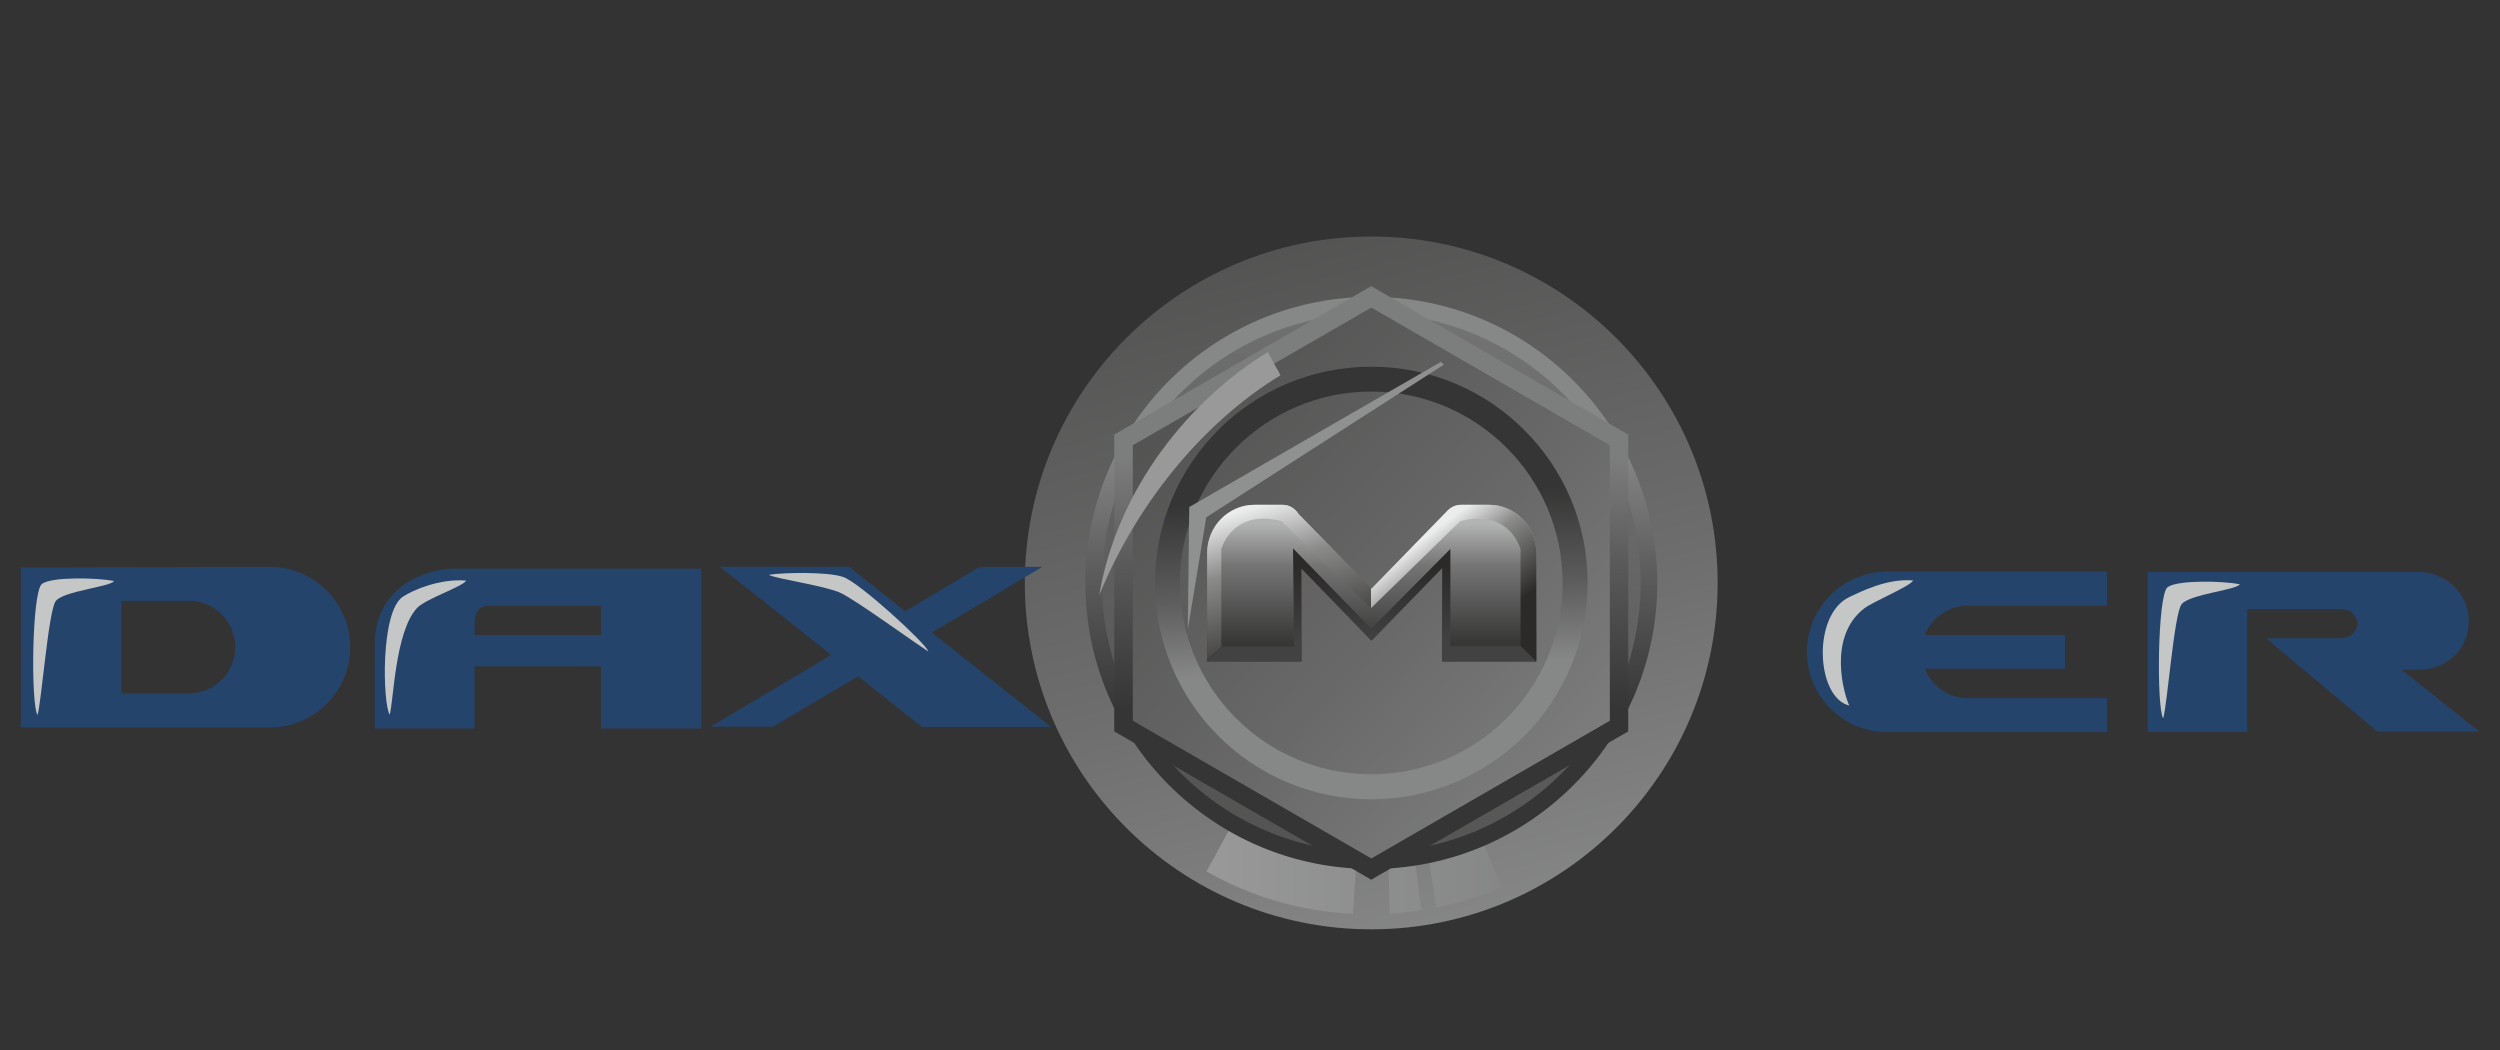 <svg xmlns="http://www.w3.org/2000/svg" xmlns:xlink="http://www.w3.org/1999/xlink" width="377.953" height="158.74" viewBox="0 0 100 42">
    <rect x="0" y="0" width="100" height="42" fill="#333333" stroke="none"/>
    <defs>
        <linearGradient id="j" gradientUnits="userSpaceOnUse" x1="11098.8" y1="12313" x2="11098.8" y2="11632.6">
            <stop offset="0" stop-color="#373736"/>
            <stop offset=".651" stop-color="#747574"/>
            <stop offset="1" stop-color="#b2b3b3"/>
        </linearGradient>
        <linearGradient xlink:href="#a" id="k" gradientUnits="userSpaceOnUse" x1="11750.7" y1="12219.5" x2="11382.5" y2="11726"/>
        <linearGradient id="a" gradientUnits="userSpaceOnUse" x1="11750.7" y1="12219.5" x2="11382.5" y2="11726">
            <stop offset="0" stop-color="#2b2a29"/>
            <stop offset=".651" stop-color="#8b8b8a"/>
            <stop offset="1" stop-color="#ebecec"/>
        </linearGradient>
        <linearGradient id="l" gradientUnits="userSpaceOnUse" xlink:href="#a" x1="10760" y1="12415.5" x2="10492.4" y2="11518.5"/>
        <linearGradient id="m" gradientUnits="userSpaceOnUse" x1="11098.5" y1="11877.1" x2="11098.5" y2="12316.9">
            <stop offset="0" stop-color="#2b2a29"/>
            <stop offset="1" stop-color="#434242"/>
        </linearGradient>
        <linearGradient id="c" gradientUnits="userSpaceOnUse" x1="10554.1" y1="9981.31" x2="11643.5" y2="14011.9">
            <stop offset="0" stop-color="#727271"/>
            <stop offset=".561" stop-color="#a5a6a5"/>
            <stop offset="1" stop-color="#d9dada"/>
        </linearGradient>
        <linearGradient id="d" gradientUnits="userSpaceOnUse" x1="10157.1" y1="12878.4" x2="11842.9" y2="12878.4">
            <stop offset="0" stop-color="#fefefe"/>
            <stop offset="1" stop-color="#d9dada"/>
        </linearGradient>
        <linearGradient id="e" gradientUnits="userSpaceOnUse" x1="10666.2" y1="13597.4" x2="11531.5" y2="10395.9">
            <stop offset="0" stop-color="#727271"/>
            <stop offset=".561" stop-color="#929292"/>
            <stop offset="1" stop-color="#b2b3b3"/>
        </linearGradient>
        <linearGradient id="f" gradientUnits="userSpaceOnUse" xlink:href="#b" x1="11098.8" y1="12748.5" x2="11098.8" y2="11244.8"/>
        <linearGradient id="b" gradientUnits="userSpaceOnUse" x1="11075.5" y1="11505.6" x2="11122.2" y2="12487.7">
            <stop offset="0" stop-color="#373736"/>
            <stop offset=".561" stop-color="#888"/>
            <stop offset="1" stop-color="#d9dada"/>
        </linearGradient>
        <linearGradient id="g" gradientUnits="userSpaceOnUse" x1="9945.43" y1="10920.4" x2="12252.2" y2="13072.9">
            <stop offset="0" stop-color="#727271"/>
            <stop offset=".561" stop-color="#9b9c9b"/>
            <stop offset="1" stop-color="#c5c6c6"/>
        </linearGradient>
        <linearGradient id="h" gradientUnits="userSpaceOnUse" x1="11098.8" y1="12708.9" x2="11098.8" y2="11284.4">
            <stop offset="0" stop-color="#373736"/>
            <stop offset=".561" stop-color="#7e7e7e"/>
            <stop offset="1" stop-color="#c5c6c6"/>
        </linearGradient>
        <linearGradient xlink:href="#b" id="i" gradientUnits="userSpaceOnUse" x1="11075.5" y1="11505.6" x2="11122.2" y2="12487.7"/>
    </defs>
    <g clip-rule="evenodd" opacity=".497" fill-rule="evenodd" image-rendering="optimizeQuality" shape-rendering="geometricPrecision" text-rendering="geometricPrecision">
        <path class="fil0" d="M11099 13976c1093 0 1979-886 1979-1979 0-1094-886-1980-1979-1980s-1980 886-1980 1980c0 1093 887 1979 1980 1979z" fill="url(#c)" transform="translate(-22.84 -60.659) scale(.007)"/>
        <path class="fil1" d="M11204 13887c61-4 121-10 180-20l-228-1851zm266-35c130-27 254-67 373-118l-620-1504zm-1313-207c249 142 534 228 837 243l135-2019z" fill="url(#d)" transform="translate(-22.84 -60.659) scale(.007)"/>
        <path class="fil2" d="M11099 10387c889 0 1610 721 1610 1610s-721 1609-1610 1609-1610-720-1610-1609 721-1610 1610-1610z" fill="url(#e)" transform="translate(-22.84 -60.659) scale(.007)"/>
        <path class="fil3" d="M11099 10362c451 0 860 183 1155 479 296 296 479 704 479 1155v1c0 451-183 860-479 1155-295 296-704 479-1155 479-452 0-860-183-1156-479-295-295-478-704-478-1155h-1 1c0-452 183-860 478-1156 296-296 704-479 1156-479zm0 96c-425 0-809 172-1088 451-278 278-451 663-451 1088 0 424 173 809 451 1087 279 279 663 451 1088 451 424 0 809-172 1088-451 278-278 451-663 451-1087h-1v-1h1c0-424-173-808-451-1087-279-279-664-451-1088-451z" fill="url(#f)" fill-rule="nonzero" transform="translate(-22.84 -60.659) scale(.007)"/>
        <path class="fil4" fill="url(#g)" d="M12502 11186v1621l-1403 810-1404-810v-1621l1404-810z" transform="translate(-22.84 -60.659) scale(.007)"/>
        <path class="fil5" d="M11125 10316l1416 818 26 15v1696l-26 15-1416 817-26 16-27-16-1416-817-26-15v-1696l26-15 1416-818 27-15zm1337 894l-1363-787-1363 787v1574l1363 787 1363-787z" fill="url(#h)" fill-rule="nonzero" transform="translate(-22.84 -60.659) scale(.007)"/>
        <path class="fil10" d="M11099 10760v1c341 0 651 138 874 362 224 223 362 532 362 873v1c0 341-139 650-362 874-224 223-533 362-874 362-342 0-651-139-874-362-224-224-362-533-362-874 0-342 138-651 362-875 223-223 532-361 874-361zm0 143v1-1c-302 0-575 123-773 321s-321 471-321 773h1-1c1 301 123 575 321 773s471 320 773 320 575-122 773-320 320-472 320-773v-1c0-301-122-574-320-772s-471-321-773-321z" fill="url(#i)" fill-rule="nonzero" transform="translate(-22.84 -60.659) scale(.007)"/>
        <path class="fil11" d="M43.97 23.803c1.633-3.963 4.41-7.072 7.252-8.793-.173-.304-.34-.615-.513-.926-3.088 1.895-6.002 5.41-6.74 9.719z" fill="#fefefe"/>
        <path class="fil12" fill="#ebecec" d="M47.57 20.281l10.066-5.806.123.108-9.509 6.11-.738 4.498z"/>
    </g>
    <path d="M75.483 22.863h8.793v1.36h-5.56c-.782 0-1.454.491-1.722 1.178H82.6v1.345h-5.605c.268.687.94 1.179 1.721 1.179h5.561v1.36h-8.793a3.222 3.222 0 0 1-3.21-3.211 3.222 3.222 0 0 1 3.21-3.211z" class="fil13" clip-rule="evenodd" fill="#25446c" fill-rule="evenodd" stroke-width=".01" image-rendering="optimizeQuality" shape-rendering="geometricPrecision" text-rendering="geometricPrecision"/>
    <path d="M73.972 28.221c-1.324-.303-1.512-3.659.029-4.353.44-.202 1.475-.738 2.523-.65-.1.23-1.569.824-1.967 1.127-1.482 1.157-.78 3.493-.585 3.876z" class="fil14" clip-rule="evenodd" fill="#c5c6c6" fill-rule="evenodd" stroke-width=".01" image-rendering="optimizeQuality" shape-rendering="geometricPrecision" text-rendering="geometricPrecision"/>
    <path d="M99.166 29.263l-3.103-2.474h.658c.275 0 .543-.043.789-.144.253-.094.462-.224.65-.398a1.77 1.77 0 0 0 .427-.615c.109-.238.16-.498.16-.78a1.91 1.91 0 0 0-.601-1.41 2.046 2.046 0 0 0-.644-.413 2.005 2.005 0 0 0-.78-.152H85.91v6.4h3.977V24.36h3.666c.253 0 .441.058.564.18.123.123.18.26.18.405a.56.56 0 0 1-.187.405c-.13.123-.311.181-.557.181h-2.907l4.447 3.732z" class="fil15" clip-rule="evenodd" fill="#25446c" stroke-width=".01" image-rendering="optimizeQuality" shape-rendering="geometricPrecision" text-rendering="geometricPrecision"/>
    <path d="M86.525 28.735c-.267-.463-.224-4.925.174-5.243.383-.304 2.242-.253 2.892-.123-.108.231-2.024.398-2.328.803-.304.397-.571 4.057-.738 4.563z" class="fil14" clip-rule="evenodd" fill="#c5c6c6" fill-rule="evenodd" stroke-width=".01" image-rendering="optimizeQuality" shape-rendering="geometricPrecision" text-rendering="geometricPrecision"/>
    <path d="M.834 22.697v6.4H10.8a3.217 3.217 0 0 0 3.21-3.211 3.222 3.222 0 0 0-3.21-3.211c-3.326 0-6.667.022-9.965.022zm4.021 5.04v-3.703H7.56c.78 0 1.46.492 1.728 1.18H9.28c.086.209.13.44.13.679 0 .231-.044.455-.13.665h.007a1.863 1.863 0 0 1-1.728 1.179z" class="fil16" clip-rule="evenodd" fill="#25446c" fill-rule="evenodd" stroke-width=".01" image-rendering="optimizeQuality" shape-rendering="geometricPrecision" text-rendering="geometricPrecision"/>
    <path d="M1.5 28.605c-.275-.456-.224-4.925.173-5.243.376-.304 2.235-.253 2.886-.123-.109.231-2.025.398-2.329.803-.296.397-.571 4.056-.73 4.563z" class="fil14" clip-rule="evenodd" fill="#c5c6c6" fill-rule="evenodd" stroke-width=".01" image-rendering="optimizeQuality" shape-rendering="geometricPrecision" text-rendering="geometricPrecision"/>
    <path class="fil13" clip-rule="evenodd" fill="#25446c" fill-rule="evenodd" image-rendering="optimizeQuality" shape-rendering="geometricPrecision" text-rendering="geometricPrecision" d="M34.33 27.057l-.007-.007-3.4 2.017h-2.501l4.809-2.856-.015-.043-4.418-3.5h5.163l2.242 1.779.029-.008h-.008l2.965-1.764h2.502L37.273 25.3l4.765 3.775h-5.163z"/>
    <path d="M37.136 26.06c-.094-.32-2.763-2.763-3.406-2.98-.615-.217-2.437-.181-2.98-.087.282.16 2.235.434 2.857.716.607.275 2.972 2.003 3.529 2.35z" class="fil14" clip-rule="evenodd" fill="#c5c6c6" fill-rule="evenodd" stroke-width=".01" image-rendering="optimizeQuality" shape-rendering="geometricPrecision" text-rendering="geometricPrecision"/>
    <path d="M18.985 25.401h5.055v-1.179h-4.448c-.405 0-.607.239-.607.709zm0 1.251v2.488h-3.999v-3.341c0-2.329 2.018-3.052 3.196-3.052h9.871v6.393H24.04v-2.488z" class="fil15" clip-rule="evenodd" fill="#25446c" stroke-width=".01" image-rendering="optimizeQuality" shape-rendering="geometricPrecision" text-rendering="geometricPrecision"/>
    <path d="M15.586 28.59c-.275-.463-.376-4.115.528-4.722.405-.268 1.475-.73 2.531-.644-.108.232-1.627.73-1.967 1.1-.882.954-.933 3.76-1.092 4.266z" class="fil14" clip-rule="evenodd" fill="#c5c6c6" fill-rule="evenodd" stroke-width=".01" image-rendering="optimizeQuality" shape-rendering="geometricPrecision" text-rendering="geometricPrecision"/>
    <g clip-rule="evenodd" fill-rule="evenodd" image-rendering="optimizeQuality" shape-rendering="geometricPrecision" text-rendering="geometricPrecision">
        <path class="fil6" d="M10697 12420h-539v-619c0-152 122-276 270-276h161c38 0 71 20 90 51l418 428 436-447c20-20 46-32 76-32h161c148 0 269 124 269 276v619h-538v-533c-135 138-269 276-404 414-133-137-267-274-400-411z" fill="url(#j)" transform="translate(-22.821 -60.482) scale(.007)"/>
        <path class="fil7" d="M11094 12001l3 3 436-447c20-20 46-32 76-32h161c148 0 269 124 269 276v619h-6l-2-9-82-75v-558c-35-104-136-214-344-160l-511 498z" fill="url(#k)" transform="translate(-22.821 -60.482) scale(.007)"/>
        <path class="fil8" d="M10158 12409v-608c0-152 121-276 270-276h161c38 0 71 20 90 51l415 425v115l-511-498c-208-54-309 56-344 160v559z" fill="url(#l)" transform="translate(-22.821 -60.482) scale(.007)"/>
        <path class="fil9" d="M10697 12420h-539v-6l87-79h410l-6-561 447 459 452-456v556h403l87 87h-537v-533c-135 138-269 276-404 414-133-137-267-274-400-411z" fill="url(#m)" transform="translate(-22.821 -60.482) scale(.007)"/>
    </g>
</svg>
